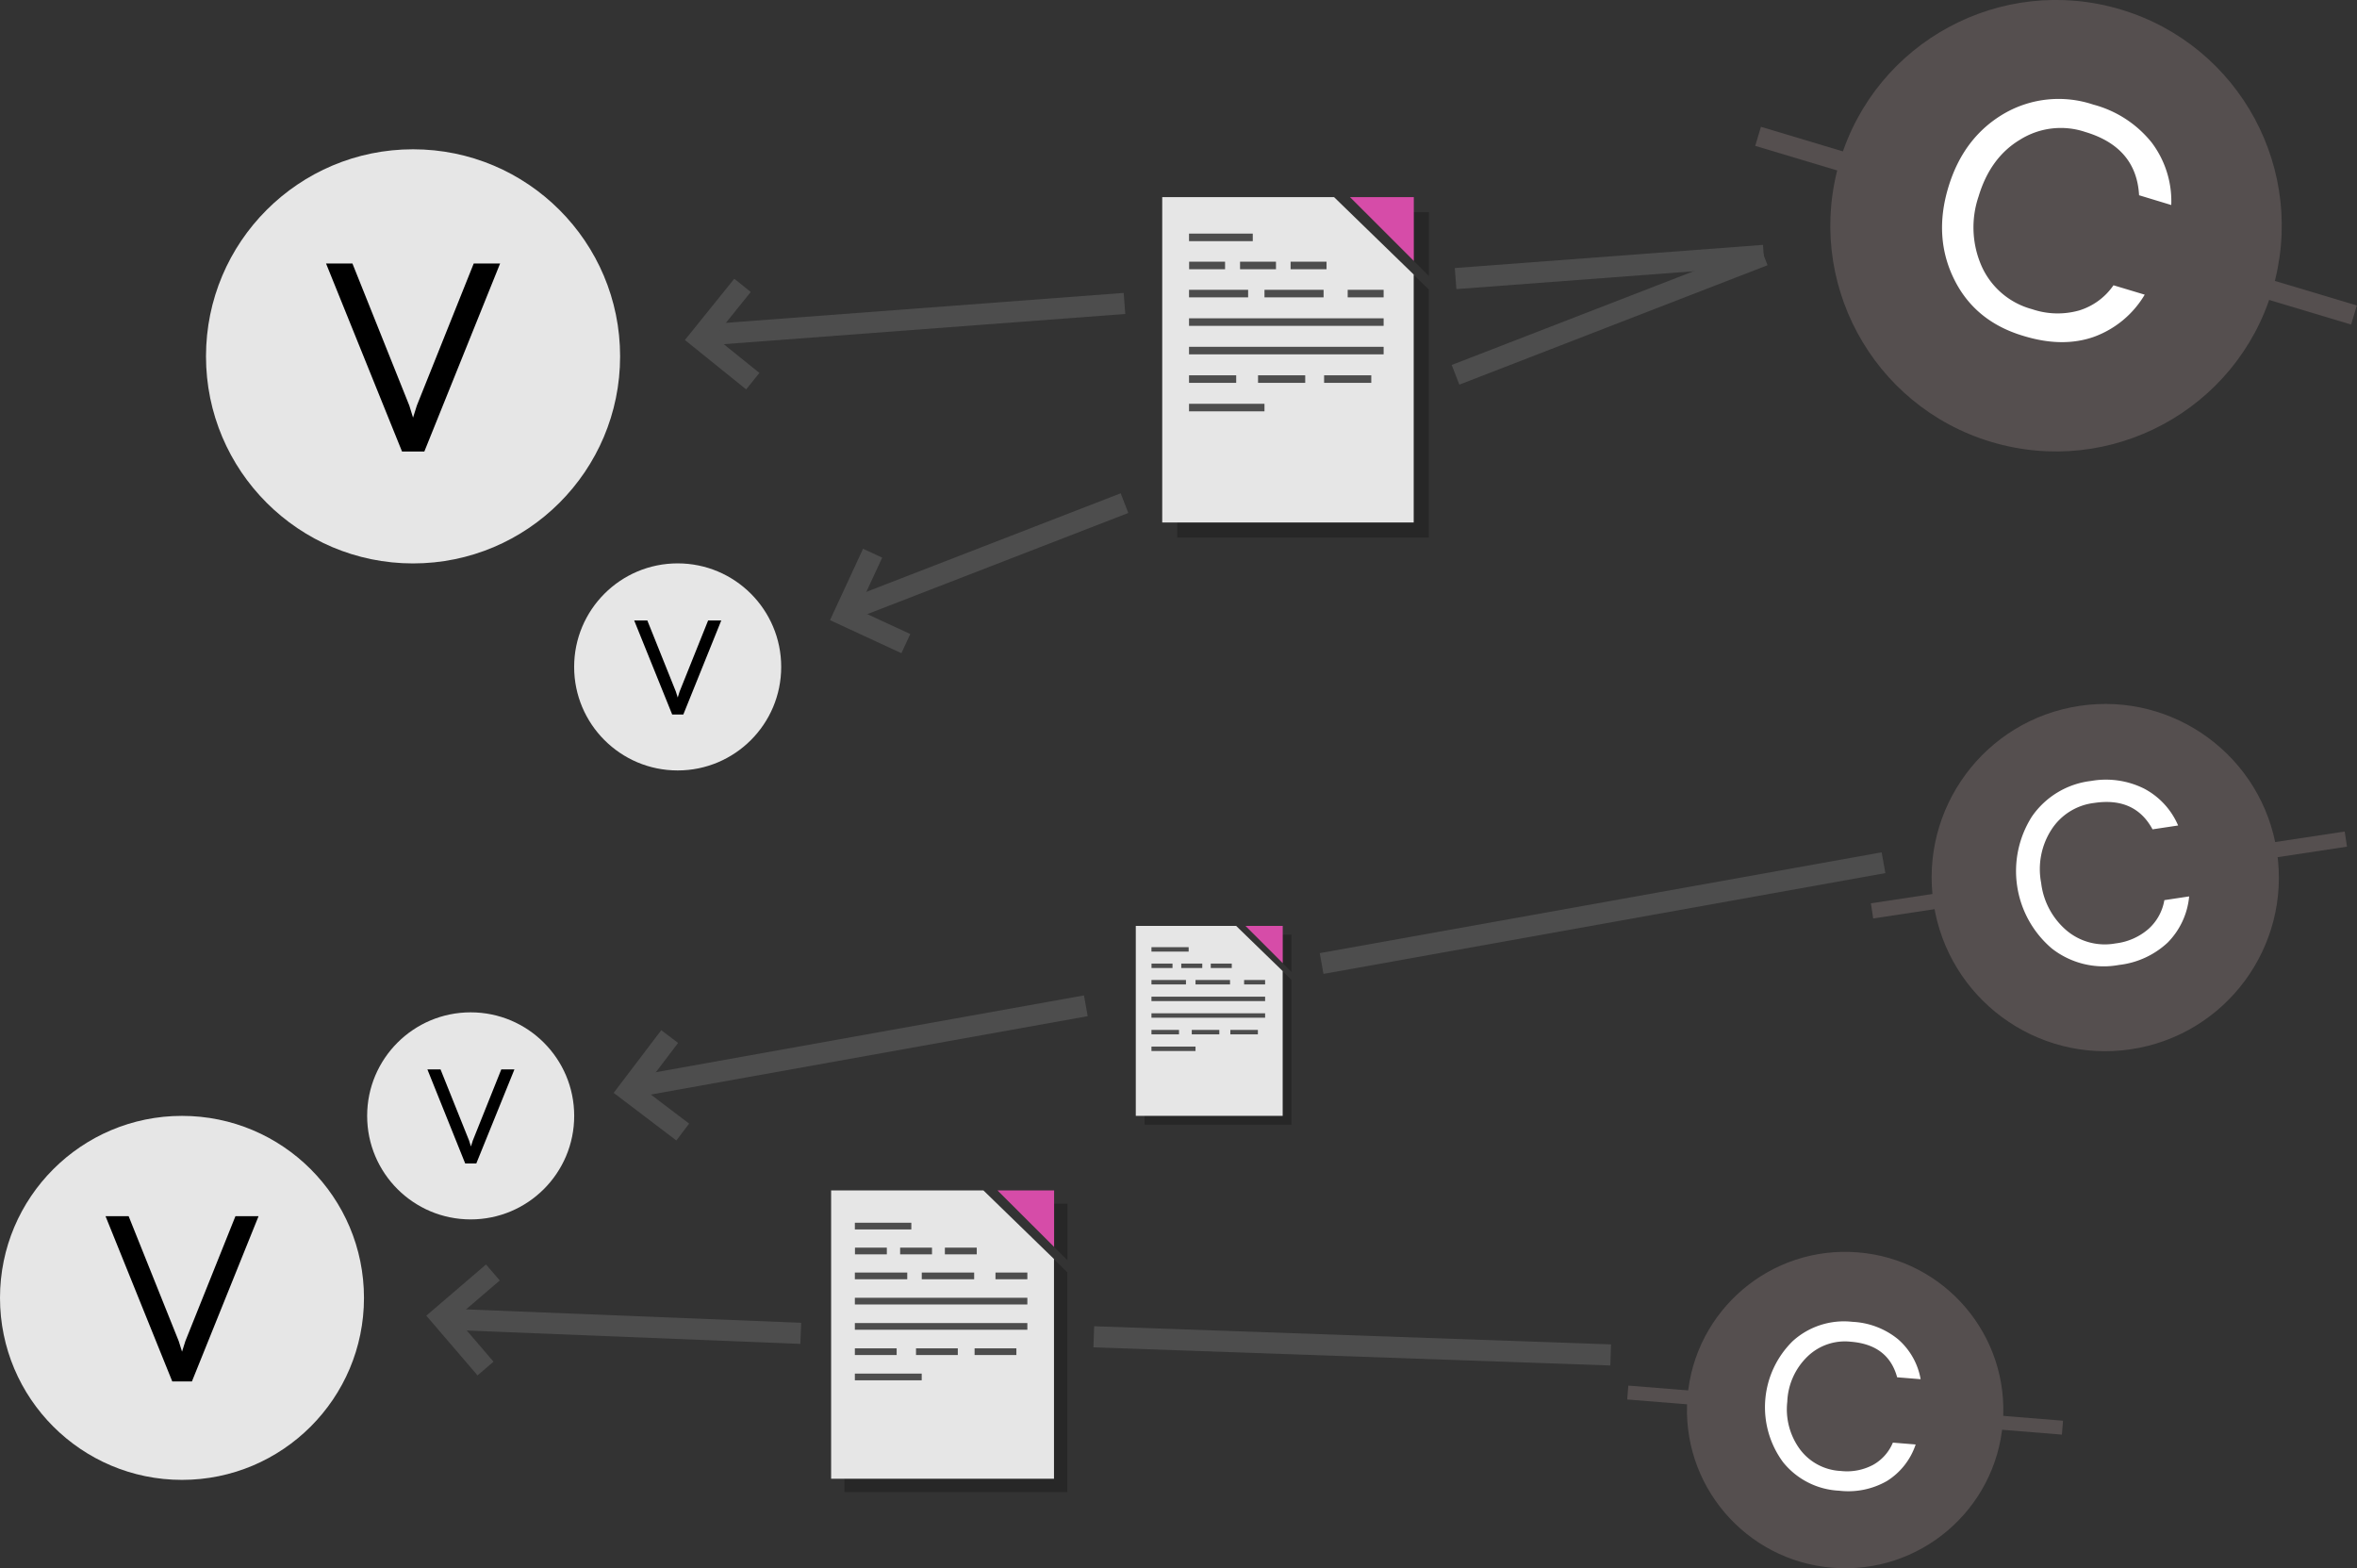 <svg xmlns="http://www.w3.org/2000/svg" viewBox="0 0 446.69 297.17"><rect x="0" y="0" width="446.69" height="297.17" fill="#333333" stroke="none"/><defs><style>.cls-1{fill:#e6e6e6;}.cls-2{fill:#554f4f;}.cls-3{fill:#fff;}.cls-4{fill:none;stroke:#4d4d4d;stroke-miterlimit:10;stroke-width:4px;}.cls-5{fill:#4d4d4d;}.cls-6{opacity:0.24;}.cls-7{fill:#d64ca8;}</style></defs><title>Asset 51</title><g id="Layer_2" data-name="Layer 2"><g id="_005_how_does_it_work" data-name="005_how does it work"><circle class="cls-1" cx="78.28" cy="67.53" r="39.24"/><path d="M80.42,85.56H76.19L61.79,49.93h5L77.57,76.85l.71,2.29L79,76.85,89.78,49.93h5Z"/><circle class="cls-1" cx="34.49" cy="245.95" r="34.49"/><path d="M36.37,261.79H32.65L20,230.47h4.38l9.49,23.67.63,2,.63-2,9.49-23.67H49Z"/><circle class="cls-1" cx="89.2" cy="211.46" r="19.62"/><path d="M90.27,220.47H88.16L81,202.66h2.49l5.4,13.46.36,1.14.36-1.14L95,202.66h2.49Z"/><circle class="cls-1" cx="128.43" cy="126.38" r="19.62"/><path d="M129.5,135.4h-2.11l-7.2-17.82h2.49l5.4,13.46.36,1.14.36-1.14,5.4-13.46h2.49Z"/><circle class="cls-2" cx="389.68" cy="42.78" r="42.77" transform="translate(236.76 403.75) rotate(-73.31)"/><rect class="cls-2" x="387.8" y="-16.17" width="3.77" height="117.9" transform="translate(236.76 403.75) rotate(-73.31)"/><path class="cls-3" d="M407.77,27a18.47,18.47,0,0,1,3.72,11.85L405.39,37q-.5-9.1-10.22-12a14.55,14.55,0,0,0-12.37,1.49q-5.62,3.38-7.83,10.75a18.23,18.23,0,0,0,.62,13.29,14.62,14.62,0,0,0,9.56,8.07,15,15,0,0,0,8.89.23,12.26,12.26,0,0,0,6.5-4.77l5.92,1.78a18.57,18.57,0,0,1-9.65,8q-5.89,2.06-13.19-.14Q374.37,61,370.38,53t-1.15-17.47q2.84-9.48,10.57-14a20.62,20.62,0,0,1,16.91-1.71A21.08,21.08,0,0,1,407.77,27Z"/><circle class="cls-2" cx="398.97" cy="166.34" r="32.9" transform="translate(-20.25 60.98) rotate(-8.53)"/><rect class="cls-2" x="353.62" y="164.89" width="90.7" height="2.9" transform="matrix(0.99, -0.15, 0.15, 0.99, -20.25, 60.98)"/><path class="cls-3" d="M406.32,149.43a14.21,14.21,0,0,1,6.47,7l-4.85.73q-3.33-6.17-11.06-5a11.19,11.19,0,0,0-8.12,5.09,13.8,13.8,0,0,0-1.93,10.05,14,14,0,0,0,4.79,9,11.24,11.24,0,0,0,9.3,2.48,11.56,11.56,0,0,0,6.26-2.75,9.43,9.43,0,0,0,3-5.45l4.7-.71a14.29,14.29,0,0,1-4.08,8.76,16.18,16.18,0,0,1-9.23,4.23,15.92,15.92,0,0,1-12.74-3.14,19.26,19.26,0,0,1-3.74-25,15.86,15.86,0,0,1,11.21-6.73A16.23,16.23,0,0,1,406.32,149.43Z"/><circle class="cls-2" cx="349.66" cy="267.19" r="29.98" transform="translate(55.2 594.21) rotate(-85.38)"/><rect class="cls-2" x="348.33" y="225.86" width="2.64" height="82.65" transform="translate(55.2 594.21) rotate(-85.38)"/><path class="cls-3" d="M359.7,253.78a13,13,0,0,1,4.29,7.58l-4.45-.36q-1.68-6.17-8.77-6.74a10.2,10.2,0,0,0-8.26,2.84,12.57,12.57,0,0,0-3.79,8.52,12.78,12.78,0,0,0,2.38,9,10.25,10.25,0,0,0,7.74,4.13,10.54,10.54,0,0,0,6.13-1.15,8.61,8.61,0,0,0,3.76-4.22l4.32.35a13,13,0,0,1-5.44,6.92,14.74,14.74,0,0,1-9.06,1.84,14.51,14.51,0,0,1-10.65-5.43,17.55,17.55,0,0,1,1.85-22.92,14.45,14.45,0,0,1,11.34-3.65A14.77,14.77,0,0,1,359.7,253.78Z"/><path class="cls-4" d="M132.84,63.53"/><path class="cls-4" d="M334.26,48.4"/><rect class="cls-5" x="132.73" y="58.52" width="80.49" height="4" transform="translate(-4.05 13.14) rotate(-4.3)"/><rect class="cls-5" x="275.77" y="48.6" width="58.57" height="4" transform="translate(-2.93 23.01) rotate(-4.3)"/><polygon class="cls-5" points="141.41 73.79 129.8 64.43 139.16 52.82 142.28 55.33 135.43 63.83 143.92 70.67 141.41 73.79"/><path class="cls-4" d="M160,115.91"/><rect class="cls-5" x="158.11" y="103.63" width="56.92" height="4" transform="translate(-25.56 74.54) rotate(-21.18)"/><rect class="cls-5" x="273.73" y="57.72" width="62.64" height="4" transform="translate(-0.97 114.24) rotate(-21.18)"/><polygon class="cls-5" points="170.83 123.78 157.3 117.52 163.56 103.99 167.19 105.67 162.61 115.57 172.51 120.15 170.83 123.78"/><path class="cls-4" d="M119.32,206.12"/><rect class="cls-5" x="118.63" y="196.37" width="87.83" height="4" transform="translate(-32.46 31.8) rotate(-10.17)"/><rect class="cls-5" x="249.61" y="171.06" width="108.19" height="4" transform="translate(-25.78 56.32) rotate(-10.17)"/><polygon class="cls-5" points="128.18 216.12 116.3 207.1 125.32 195.22 128.51 197.64 121.91 206.33 130.6 212.93 128.18 216.12"/><path class="cls-4" d="M83.94,249"/><rect class="cls-5" x="115.47" y="216.63" width="4" height="67.1" transform="matrix(0.04, -1, 1, 0.04, -136.67, 358.79)"/><rect class="cls-5" x="254.28" y="206.05" width="4" height="98.02" transform="translate(-7.62 502.22) rotate(-87.99)"/><polygon class="cls-5" points="90.5 260.64 80.79 249.32 92.11 239.62 94.71 242.65 86.43 249.76 93.53 258.04 90.5 260.64"/><g class="cls-6"><polygon points="188.91 228.11 160.04 228.11 160.04 282.75 202.28 282.75 202.28 241.11 188.91 228.11"/><polygon points="202.3 238.83 191.58 228.11 202.3 228.11 202.3 238.83"/></g><polygon class="cls-1" points="186.38 225.59 157.51 225.59 157.51 280.22 199.75 280.22 199.75 238.58 186.38 225.59"/><polygon class="cls-7" points="199.77 236.3 189.05 225.59 199.77 225.59 199.77 236.3"/><rect class="cls-5" x="162.01" y="231.71" width="10.7" height="1.27"/><rect class="cls-5" x="162.03" y="236.43" width="6.04" height="1.27"/><rect class="cls-5" x="170.59" y="236.43" width="6.04" height="1.27"/><rect class="cls-5" x="179.07" y="236.43" width="6.04" height="1.27"/><rect class="cls-5" x="188.66" y="241.15" width="6.04" height="1.27"/><rect class="cls-5" x="162.01" y="241.15" width="9.93" height="1.27"/><rect class="cls-5" x="174.69" y="241.15" width="9.93" height="1.27"/><rect class="cls-5" x="162.01" y="245.93" width="32.69" height="1.27"/><rect class="cls-5" x="162.01" y="250.72" width="32.69" height="1.27"/><rect class="cls-5" x="162.01" y="255.51" width="7.92" height="1.27"/><rect class="cls-5" x="173.6" y="255.51" width="7.92" height="1.27"/><rect class="cls-5" x="184.7" y="255.51" width="7.92" height="1.27"/><rect class="cls-5" x="162.01" y="260.3" width="12.67" height="1.27"/><g class="cls-6"><polygon points="235.94 177.13 216.92 177.13 216.92 213.13 244.75 213.13 244.75 185.69 235.94 177.13"/><polygon points="244.76 184.19 237.7 177.13 244.76 177.13 244.76 184.19"/></g><polygon class="cls-1" points="234.27 175.46 215.25 175.46 215.25 211.46 243.09 211.46 243.09 184.02 234.27 175.46"/><polygon class="cls-7" points="243.1 182.52 236.04 175.46 243.1 175.46 243.1 182.52"/><rect class="cls-5" x="218.22" y="179.49" width="7.05" height="0.84"/><rect class="cls-5" x="218.23" y="182.6" width="3.98" height="0.84"/><rect class="cls-5" x="223.87" y="182.6" width="3.98" height="0.84"/><rect class="cls-5" x="229.46" y="182.6" width="3.98" height="0.84"/><rect class="cls-5" x="235.78" y="185.71" width="3.98" height="0.84"/><rect class="cls-5" x="218.22" y="185.71" width="6.54" height="0.84"/><rect class="cls-5" x="226.57" y="185.71" width="6.54" height="0.84"/><rect class="cls-5" x="218.22" y="188.87" width="21.54" height="0.84"/><rect class="cls-5" x="218.22" y="192.02" width="21.54" height="0.84"/><rect class="cls-5" x="218.22" y="195.17" width="5.22" height="0.84"/><rect class="cls-5" x="225.86" y="195.17" width="5.22" height="0.84"/><rect class="cls-5" x="233.17" y="195.17" width="5.22" height="0.84"/><rect class="cls-5" x="218.22" y="198.33" width="8.35" height="0.84"/><g class="cls-6"><polygon points="255.69 40.21 223.11 40.21 223.11 101.86 270.78 101.86 270.78 54.87 255.69 40.21"/><polygon points="270.8 52.3 258.71 40.21 270.8 40.21 270.8 52.3"/></g><polygon class="cls-1" points="252.83 37.36 220.26 37.36 220.26 99.01 267.92 99.01 267.92 52.02 252.83 37.36"/><polygon class="cls-7" points="267.94 49.45 255.85 37.36 267.94 37.36 267.94 49.45"/><rect class="cls-5" x="225.34" y="44.27" width="12.08" height="1.43"/><rect class="cls-5" x="225.36" y="49.59" width="6.81" height="1.43"/><rect class="cls-5" x="235.01" y="49.59" width="6.81" height="1.43"/><rect class="cls-5" x="244.59" y="49.59" width="6.81" height="1.43"/><rect class="cls-5" x="255.41" y="54.92" width="6.81" height="1.43"/><rect class="cls-5" x="225.34" y="54.92" width="11.2" height="1.43"/><rect class="cls-5" x="239.64" y="54.92" width="11.2" height="1.43"/><rect class="cls-5" x="225.34" y="60.32" width="36.88" height="1.43"/><rect class="cls-5" x="225.34" y="65.72" width="36.88" height="1.43"/><rect class="cls-5" x="225.34" y="71.12" width="8.94" height="1.43"/><rect class="cls-5" x="238.42" y="71.12" width="8.94" height="1.43"/><rect class="cls-5" x="250.94" y="71.12" width="8.94" height="1.43"/><rect class="cls-5" x="225.34" y="76.52" width="14.3" height="1.43"/></g></g></svg>